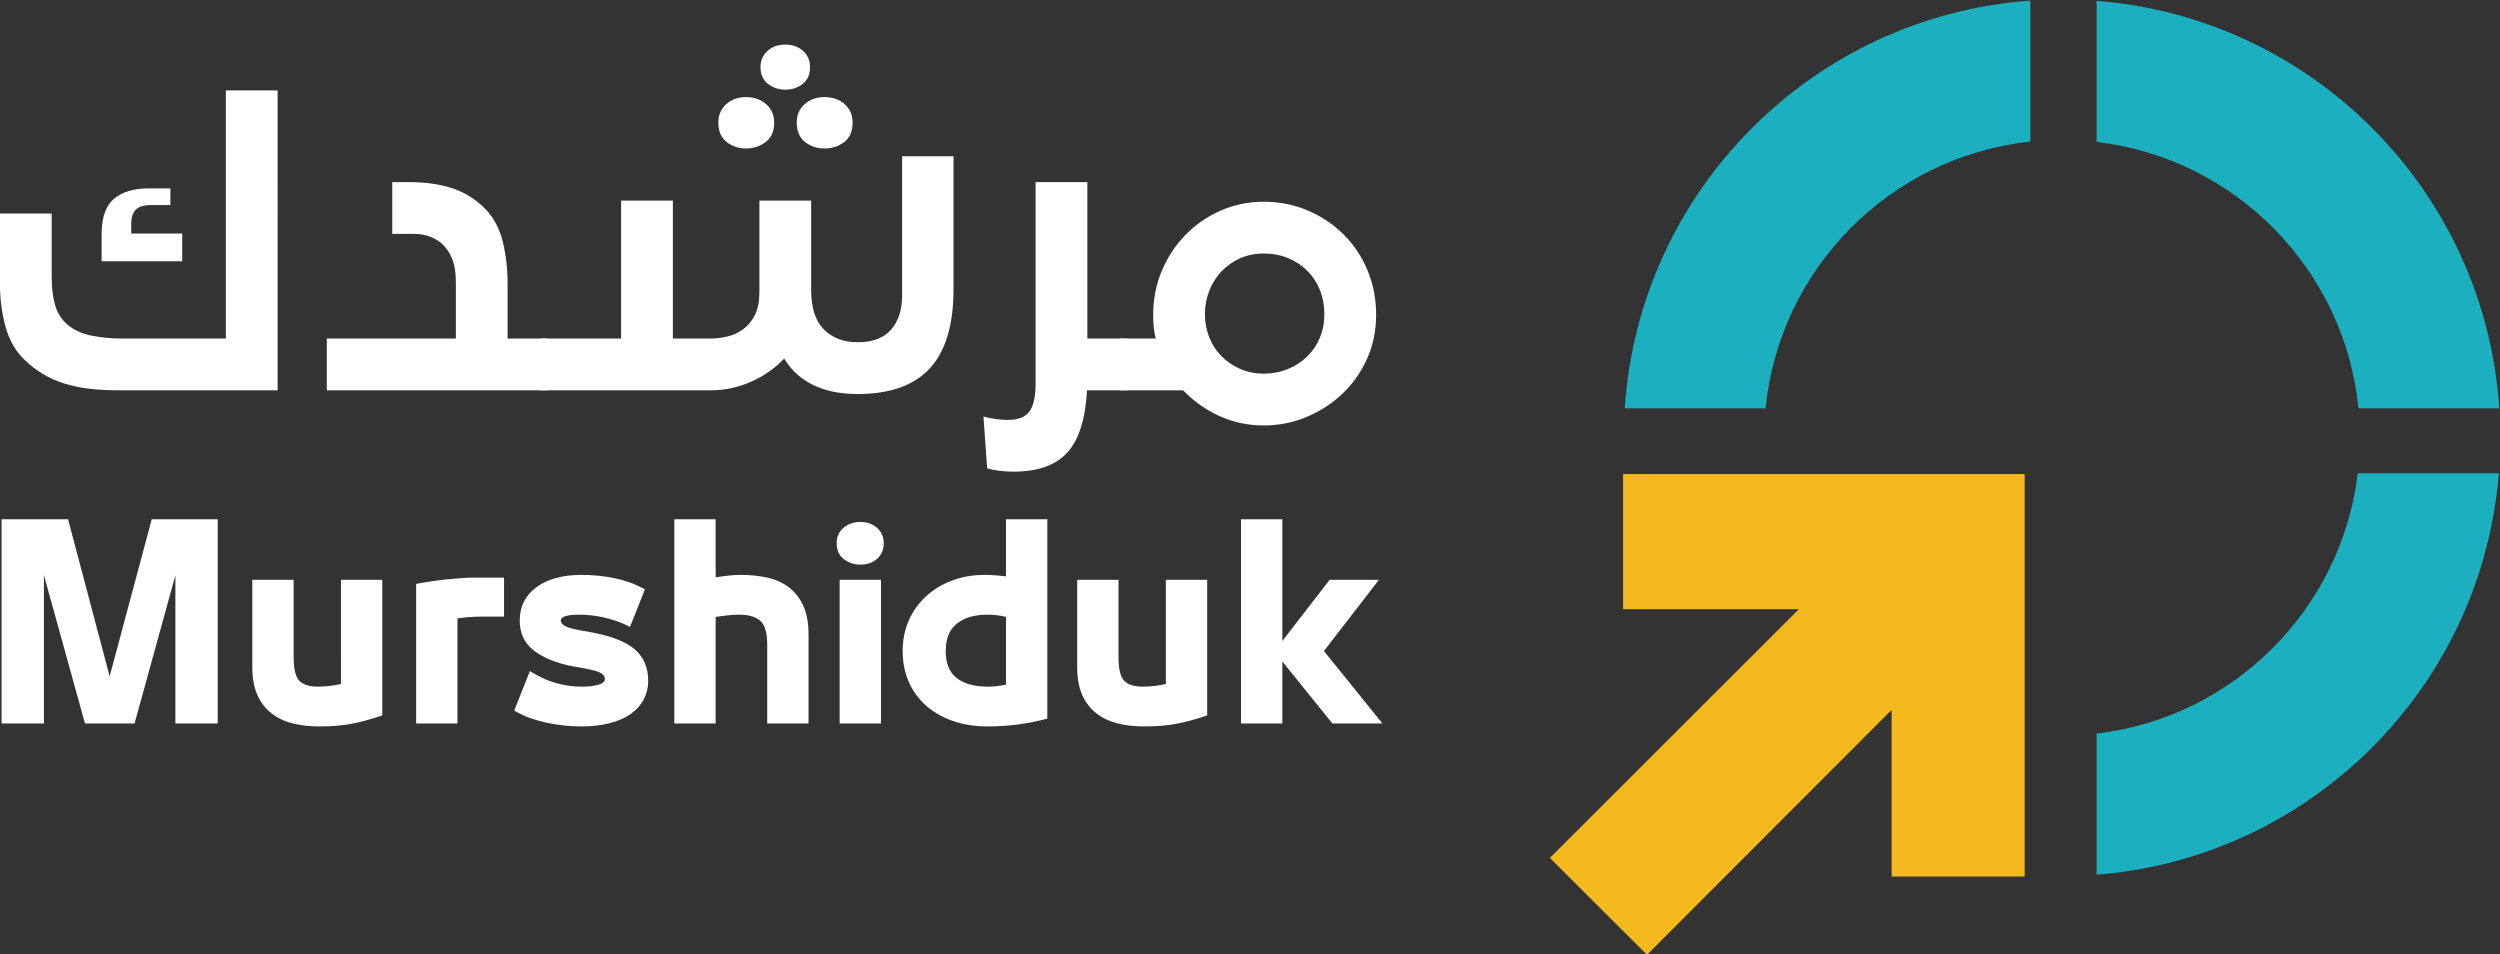 <?xml version="1.0" encoding="UTF-8" standalone="no"?>
<!-- Created with Inkscape (http://www.inkscape.org/) -->

<svg
   version="1.1"
   id="svg18"
   width="468.667"
   height="178.92"
   viewBox="0 0 468.667 178.92"
   sodipodi:docname="مرشدك.ai"
   inkscape:export-filename="مرشدك.ai.svg"
   inkscape:export-xdpi="52.971947"
   inkscape:export-ydpi="52.971947"
   xmlns:inkscape="http://www.inkscape.org/namespaces/inkscape"
   xmlns:sodipodi="http://sodipodi.sourceforge.net/DTD/sodipodi-0.dtd"
   xmlns="http://www.w3.org/2000/svg"
   xmlns:svg="http://www.w3.org/2000/svg">
  <rect x="0" y="0" width="468.667" height="178.92" fill="#333333" stroke="none"/>
  <defs
     id="defs22">
    <clipPath
       clipPathUnits="userSpaceOnUse"
       id="clipPath146">
      <path
         d="M 0,566.929 H 425.197 V 0 H 0 Z"
         id="path144" />
    </clipPath>
  </defs>
  <sodipodi:namedview
     id="namedview20"
     pagecolor="#505050"
     bordercolor="#eeeeee"
     borderopacity="1"
     inkscape:showpageshadow="0"
     inkscape:pageopacity="0"
     inkscape:pagecheckerboard="0"
     inkscape:deskcolor="#505050"
     showgrid="false" />
  <g
     id="g136"
     inkscape:groupmode="layer"
     inkscape:label="Page 3"
     transform="matrix(1.333,0,0,-1.333,-49.611,471.238)">
    <g
       id="g140">
      <g
         id="g142"
         clip-path="url(#clipPath146)">
        <g
           id="g148"
           transform="translate(53.251,325.563)">
          <path
             d="m 0,0 c 1.161,0.971 2.765,1.456 4.81,1.456 h 3.121 v -2.34 H 5.226 C 4.187,-0.884 3.458,-1.109 3.042,-1.56 2.626,-2.011 2.418,-2.652 2.418,-3.484 V -4.888 H 9.595 V -8.789 H -1.742 v 3.797 c 0,2.357 0.581,4.021 1.742,4.992 m -3.588,-26.703 c -1.266,0.156 -2.435,0.408 -3.511,0.754 -1.074,0.347 -2.053,0.789 -2.937,1.326 -0.885,0.538 -1.725,1.187 -2.523,1.95 -1.282,1.214 -2.184,2.782 -2.704,4.706 -0.519,1.925 -0.78,3.944 -0.78,6.058 v 9.829 h 7.28 v -8.944 c 0,-1.56 0.165,-2.887 0.494,-3.978 0.33,-1.093 0.893,-1.985 1.691,-2.679 0.901,-0.762 2.028,-1.282 3.38,-1.56 1.351,-0.277 2.808,-0.416 4.368,-0.416 h 14.56 v 34.894 h 7.281 V -26.937 H 0.649 c -1.559,0 -2.972,0.078 -4.237,0.234"
             style="fill:#ffffff;fill-opacity:1;fill-rule:nonzero;stroke:none"
             id="path150" />
        </g>
        <g
           id="g152"
           transform="translate(101.325,305.906)">
          <path
             d="m 0,0 v 7.956 c 0,1.04 -0.112,1.95 -0.338,2.731 -0.225,0.779 -0.581,1.464 -1.066,2.053 -0.45,0.59 -1.066,1.067 -1.846,1.43 -0.78,0.365 -1.639,0.547 -2.574,0.547 h -3.12 v 7.28 h 2.391 c 2.358,0 4.421,-0.304 6.189,-0.91 1.768,-0.607 3.311,-1.604 4.628,-2.99 1.109,-1.179 1.889,-2.679 2.34,-4.498 C 7.055,11.778 7.28,9.794 7.28,7.645 V 0 h 5.616 V -7.28 H -18.148 V 0 Z"
             style="fill:#ffffff;fill-opacity:1;fill-rule:nonzero;stroke:none"
             id="path154" />
        </g>
        <g
           id="g156"
           transform="translate(150.438,333.545)">
          <path
             d="m 0,0 c -0.779,0.606 -1.17,1.517 -1.17,2.73 0,1.075 0.373,1.941 1.118,2.6 C 0.693,5.989 1.621,6.318 2.73,6.318 3.875,6.318 4.819,5.989 5.564,5.33 6.31,4.671 6.683,3.805 6.683,2.73 6.683,1.517 6.293,0.606 5.513,0 4.732,-0.607 3.805,-0.91 2.73,-0.91 1.69,-0.91 0.78,-0.607 0,0 m -5.2,8.164 c -0.71,0.538 -1.066,1.326 -1.066,2.366 0,0.936 0.329,1.699 0.989,2.288 0.658,0.59 1.49,0.885 2.496,0.885 1.005,0 1.837,-0.295 2.496,-0.885 0.658,-0.589 0.987,-1.352 0.987,-2.288 0,-1.04 -0.347,-1.828 -1.04,-2.366 -0.693,-0.537 -1.508,-0.806 -2.443,-0.806 -0.903,0 -1.708,0.269 -2.419,0.806 M -11.024,0 c -0.78,0.606 -1.17,1.517 -1.17,2.73 0,1.075 0.373,1.941 1.118,2.6 0.745,0.659 1.673,0.988 2.782,0.988 1.109,0 2.046,-0.329 2.808,-0.988 0.763,-0.659 1.144,-1.525 1.144,-2.6 0,-1.213 -0.398,-2.124 -1.196,-2.73 -0.797,-0.607 -1.716,-0.91 -2.756,-0.91 -1.04,0 -1.95,0.303 -2.73,0.91 m -14.847,-27.639 v 19.396 h 7.281 v -19.396 h 5.304 c 0.763,0 1.552,0.095 2.366,0.286 0.815,0.19 1.56,0.537 2.236,1.04 0.676,0.502 1.222,1.17 1.638,2.002 0.416,0.832 0.624,1.89 0.624,3.172 v 12.896 h 7.28 v -12.584 c 0,-2.496 0.598,-4.342 1.794,-5.538 1.197,-1.196 2.783,-1.794 4.758,-1.794 2.08,0 3.641,0.589 4.681,1.768 1.04,1.179 1.559,2.773 1.559,4.784 v 19.605 h 7.229 v -18.669 c 0,-5.027 -1.109,-8.745 -3.328,-11.154 -2.219,-2.41 -5.599,-3.614 -10.141,-3.614 -1.005,0 -1.993,0.078 -2.964,0.233 -0.97,0.157 -1.906,0.425 -2.807,0.807 -0.902,0.381 -1.743,0.892 -2.523,1.534 -0.78,0.641 -1.465,1.447 -2.054,2.418 -1.317,-1.387 -2.877,-2.479 -4.68,-3.276 -1.803,-0.798 -3.693,-1.196 -5.668,-1.196 h -23.921 v 7.28 z"
             style="fill:#ffffff;fill-opacity:1;fill-rule:nonzero;stroke:none"
             id="path158" />
        </g>
        <g
           id="g160"
           transform="translate(177.711,287.315)">
          <path
             d="m 0,0 c -0.658,0.087 -1.213,0.199 -1.664,0.338 l -0.52,7.28 c 0.694,-0.173 1.3,-0.294 1.82,-0.364 0.52,-0.069 1.057,-0.104 1.612,-0.104 1.456,0 2.47,0.399 3.042,1.197 0.572,0.797 0.858,2.097 0.858,3.9 v 28.341 h 7.281 V 18.591 h 5.616 v -7.28 H 12.377 C 12.168,7.289 11.25,4.377 9.62,2.574 7.991,0.771 5.46,-0.13 2.028,-0.13 1.335,-0.13 0.658,-0.086 0,0"
             style="fill:#ffffff;fill-opacity:1;fill-rule:nonzero;stroke:none"
             id="path162" />
        </g>
        <g
           id="g164"
           transform="translate(218.271,301.589)">
          <path
             d="m 0,0 c 1.04,0.416 1.95,0.997 2.73,1.742 0.781,0.746 1.387,1.63 1.821,2.653 0.432,1.022 0.649,2.14 0.649,3.354 0,1.213 -0.208,2.34 -0.624,3.38 -0.416,1.04 -1.005,1.941 -1.767,2.704 -0.763,0.763 -1.664,1.36 -2.705,1.794 -1.04,0.433 -2.184,0.65 -3.432,0.65 -1.213,0 -2.322,-0.225 -3.328,-0.676 -1.005,-0.451 -1.872,-1.058 -2.6,-1.82 -0.728,-0.763 -1.3,-1.664 -1.716,-2.704 -0.416,-1.04 -0.625,-2.15 -0.625,-3.328 0,-1.179 0.209,-2.28 0.625,-3.303 0.416,-1.022 0.996,-1.906 1.742,-2.652 0.746,-0.745 1.621,-1.335 2.626,-1.768 1.005,-0.433 2.097,-0.65 3.276,-0.65 1.179,0 2.288,0.208 3.328,0.624 m -18.513,4.316 c -0.138,0.52 -0.233,1.058 -0.286,1.613 -0.052,0.554 -0.077,1.126 -0.077,1.716 0,2.218 0.407,4.29 1.222,6.214 0.814,1.924 1.924,3.605 3.328,5.044 1.404,1.439 3.051,2.574 4.94,3.406 1.889,0.832 3.908,1.248 6.058,1.248 2.184,0 4.238,-0.407 6.162,-1.222 1.925,-0.814 3.605,-1.933 5.045,-3.354 1.438,-1.421 2.565,-3.103 3.38,-5.044 C 12.073,11.995 12.48,9.898 12.48,7.645 12.48,5.426 12.056,3.372 11.207,1.482 10.357,-0.407 9.204,-2.045 7.749,-3.432 6.292,-4.818 4.611,-5.911 2.704,-6.708 0.798,-7.505 -1.213,-7.904 -3.328,-7.904 c -2.219,0 -4.299,0.442 -6.24,1.326 -1.942,0.884 -3.64,2.089 -5.096,3.614 h -8.893 v 7.28 z"
             style="fill:#ffffff;fill-opacity:1;fill-rule:nonzero;stroke:none"
             id="path166" />
        </g>
        <g
           id="g168"
           transform="translate(43.393,272.633)">
          <path
             d="M 0,0 V -20.865 H -5.953 V 7.858 h 9.349 l 5.849,-22.1 5.918,22.1 h 9.28 V -20.865 H 18.49 V -0.034 L 12.747,-20.865 H 5.778 Z"
             style="fill:#ffffff;fill-opacity:1;fill-rule:nonzero;stroke:none"
             id="path170" />
        </g>
        <g
           id="g172"
           transform="translate(90.98,271.981)">
          <path
             d="m 0,0 v -19.08 c -0.91,-0.298 -1.698,-0.538 -2.363,-0.721 -0.666,-0.183 -1.337,-0.338 -2.014,-0.464 -0.677,-0.125 -1.384,-0.216 -2.119,-0.274 -0.735,-0.057 -1.534,-0.086 -2.399,-0.086 -1.307,0 -2.527,0.138 -3.659,0.412 -1.133,0.275 -2.131,0.744 -2.994,1.407 -0.864,0.663 -1.535,1.528 -2.014,2.591 -0.478,1.064 -0.717,2.385 -0.717,3.964 V 0 h 5.812 v -10.879 c 0,-1.646 0.263,-2.751 0.788,-3.311 0.526,-0.561 1.408,-0.841 2.645,-0.841 0.513,0 1.061,0.035 1.645,0.103 0.584,0.069 1.109,0.16 1.577,0.275 V 0 Z"
             style="fill:#ffffff;fill-opacity:1;fill-rule:nonzero;stroke:none"
             id="path174" />
        </g>
        <g
           id="g176"
           transform="translate(104.846,266.799)">
          <path
             d="m 0,0 c -0.187,0 -0.455,-0.006 -0.806,-0.018 -0.349,-0.011 -0.717,-0.034 -1.102,-0.068 -0.386,-0.034 -0.923,-0.098 -1.612,-0.188 -0.688,-0.092 -0.613,0 0.228,0.274 v -15.031 h -5.813 v 19.63 c 0.864,0.16 1.646,0.291 2.346,0.394 0.7,0.103 1.395,0.189 2.084,0.257 0.689,0.069 1.36,0.126 2.014,0.172 0.653,0.046 1.237,0.068 1.751,0.068 H 3.257 V 0 Z"
             style="fill:#ffffff;fill-opacity:1;fill-rule:nonzero;stroke:none"
             id="path178" />
        </g>
        <g
           id="g180"
           transform="translate(121.391,257.225)">
          <path
             d="m 0,0 c 0.596,0.183 0.893,0.445 0.893,0.789 0,0.343 -0.181,0.623 -0.542,0.841 -0.363,0.217 -1.139,0.44 -2.33,0.669 l -1.576,0.274 c -2.31,0.435 -4.143,1.167 -5.498,2.197 -1.353,1.029 -2.03,2.448 -2.03,4.255 0,1.967 0.781,3.529 2.346,4.684 1.564,1.155 3.676,1.733 6.339,1.733 1.586,0 3.133,-0.154 4.639,-0.463 1.506,-0.309 2.936,-0.83 4.29,-1.561 L 4.43,8.133 C 3.706,8.499 3.07,8.773 2.521,8.956 1.973,9.14 1.406,9.3 0.823,9.437 0.239,9.574 -0.356,9.677 -0.963,9.745 -1.57,9.814 -2.142,9.849 -2.679,9.849 c -1.751,0 -2.627,-0.275 -2.627,-0.824 0,-0.275 0.188,-0.526 0.561,-0.755 0.374,-0.229 1.143,-0.446 2.311,-0.652 L -0.893,7.344 C 1.885,6.817 3.893,6.017 5.13,4.941 6.367,3.866 6.986,2.391 6.986,0.515 6.986,-0.4 6.782,-1.253 6.373,-2.042 5.965,-2.832 5.363,-3.513 4.57,-4.084 3.776,-4.656 2.79,-5.097 1.611,-5.405 c -1.179,-0.309 -2.539,-0.464 -4.08,-0.464 -0.817,0 -1.635,0.046 -2.451,0.138 -0.817,0.091 -1.623,0.222 -2.417,0.394 -0.793,0.172 -1.546,0.384 -2.258,0.635 -0.713,0.252 -1.466,0.606 -2.259,1.064 l 2.207,5.559 c 1.167,-0.755 2.357,-1.31 3.571,-1.664 1.215,-0.355 2.464,-0.532 3.747,-0.532 0.958,0 1.733,0.091 2.329,0.275"
             style="fill:#ffffff;fill-opacity:1;fill-rule:nonzero;stroke:none"
             id="path182" />
        </g>
        <g
           id="g184"
           transform="translate(139.494,272.547)">
          <path
             d="m 0,0 c 0.688,0.08 1.312,0.12 1.873,0.12 1.284,0 2.504,-0.12 3.659,-0.36 1.156,-0.24 2.172,-0.681 3.047,-1.322 0.876,-0.64 1.57,-1.503 2.084,-2.59 0.514,-1.087 0.771,-2.454 0.771,-4.102 V -20.779 H 5.62 v 11.153 c 0,1.624 -0.327,2.723 -0.98,3.294 -0.654,0.572 -1.646,0.858 -2.977,0.858 -0.514,0 -1.08,-0.034 -1.698,-0.103 -0.619,-0.069 -1.151,-0.137 -1.594,-0.205 V -20.779 H -7.442 V 7.944 h 5.813 V -0.224 C -1.231,-0.154 -0.689,-0.08 0,0"
             style="fill:#ffffff;fill-opacity:1;fill-rule:nonzero;stroke:none"
             id="path186" />
        </g>
        <path
           d="m 161.115,251.768 h -5.813 v 20.213 h 5.813 z m -5.218,23.113 c -0.677,0.515 -1.016,1.264 -1.016,2.247 0,0.893 0.322,1.613 0.963,2.163 0.643,0.548 1.431,0.823 2.364,0.823 0.934,0 1.716,-0.275 2.346,-0.823 0.631,-0.55 0.946,-1.27 0.946,-2.163 0,-0.915 -0.309,-1.646 -0.928,-2.196 -0.618,-0.549 -1.406,-0.823 -2.364,-0.823 -0.864,0 -1.634,0.257 -2.311,0.772"
           style="fill:#ffffff;fill-opacity:1;fill-rule:nonzero;stroke:none"
           id="path188" />
        <g
           id="g190"
           transform="translate(171.778,258.151)">
          <path
             d="m 0,0 c 1.038,-0.801 2.48,-1.201 4.324,-1.201 0.864,0 1.728,0.092 2.592,0.275 v 9.54 C 6.565,8.705 6.151,8.779 5.673,8.837 5.194,8.895 4.745,8.923 4.324,8.923 2.504,8.923 1.067,8.505 0.018,7.67 -1.033,6.835 -1.559,5.548 -1.559,3.81 -1.559,2.07 -1.039,0.801 0,0 M 12.729,22.341 V -5.696 c -2.708,-0.733 -5.498,-1.099 -8.37,-1.099 -1.867,0 -3.543,0.27 -5.025,0.807 -1.482,0.538 -2.743,1.281 -3.782,2.23 -1.038,0.95 -1.826,2.071 -2.364,3.363 -0.537,1.293 -0.805,2.695 -0.805,4.205 0,1.509 0.274,2.911 0.823,4.204 0.549,1.292 1.337,2.424 2.363,3.397 1.028,0.972 2.253,1.733 3.678,2.281 1.424,0.55 3,0.825 4.728,0.825 0.466,0 0.986,-0.024 1.557,-0.069 0.572,-0.046 1.033,-0.092 1.384,-0.137 v 8.03 z"
             style="fill:#ffffff;fill-opacity:1;fill-rule:nonzero;stroke:none"
             id="path192" />
        </g>
        <g
           id="g194"
           transform="translate(206.987,271.981)">
          <path
             d="m 0,0 v -19.08 c -0.91,-0.298 -1.698,-0.538 -2.363,-0.721 -0.666,-0.183 -1.337,-0.338 -2.014,-0.464 -0.677,-0.125 -1.384,-0.216 -2.119,-0.274 -0.735,-0.057 -1.534,-0.086 -2.399,-0.086 -1.307,0 -2.527,0.138 -3.659,0.412 -1.133,0.275 -2.131,0.744 -2.994,1.407 -0.864,0.663 -1.535,1.528 -2.014,2.591 -0.478,1.064 -0.717,2.385 -0.717,3.964 V 0 h 5.812 v -10.879 c 0,-1.646 0.263,-2.751 0.788,-3.311 0.526,-0.561 1.408,-0.841 2.645,-0.841 0.513,0 1.061,0.035 1.645,0.103 0.584,0.069 1.11,0.16 1.577,0.275 V 0 Z"
             style="fill:#ffffff;fill-opacity:1;fill-rule:nonzero;stroke:none"
             id="path196" />
        </g>
        <g
           id="g198"
           transform="translate(211.747,280.492)">
          <path
             d="m 0,0 h 5.813 v -17.124 l 6.654,8.613 h 6.934 l -7.739,-10.02 8.23,-10.193 h -7.039 l -7.04,8.717 v -8.717 H 0 Z"
             style="fill:#ffffff;fill-opacity:1;fill-rule:nonzero;stroke:none"
             id="path200" />
        </g>
        <g
           id="g202"
           transform="translate(265.483,267.841)">
          <path
             d="M 0,0 H 24.715 C 12.341,-12.363 0.738,-23.955 -10.297,-34.981 c 4.327,-4.314 8.653,-8.629 13.661,-13.622 11.168,11.184 22.723,22.754 34.401,34.448 v -23.437 h 18.707 v 56.597 c -19.028,0 -37.804,0 -56.472,0 z"
             style="fill:#f3b91d;fill-opacity:1;fill-rule:nonzero;stroke:none"
             id="path204" />
        </g>
        <g
           id="g206"
           transform="translate(322.761,353.428)">
          <path
             d="m 0,0 c -30.601,-2.186 -55.015,-26.694 -57.048,-57.339 h 19.81 c 1.94,19.7 17.581,35.43 37.238,37.516 z"
             style="fill:#1cafbf;fill-opacity:1;fill-rule:nonzero;stroke:none"
             id="path208" />
        </g>
        <g
           id="g210"
           transform="translate(332.074,353.398)">
          <path
             d="m 0,0 v -19.842 c 19.462,-2.262 34.9,-17.905 36.826,-37.466 H 56.635 C 54.612,-26.801 30.408,-2.376 0,0"
             style="fill:#1cafbf;fill-opacity:1;fill-rule:nonzero;stroke:none"
             id="path212" />
        </g>
        <g
           id="g214"
           transform="translate(368.799,286.971)">
          <path
             d="M 0,0 C -2.283,-19.164 -17.547,-34.391 -36.725,-36.62 V -56.463 C -6.599,-54.109 17.435,-30.112 19.846,0 Z"
             style="fill:#1cafbf;fill-opacity:1;fill-rule:nonzero;stroke:none"
             id="path216" />
        </g>
      </g>
    </g>
  </g>
</svg>
